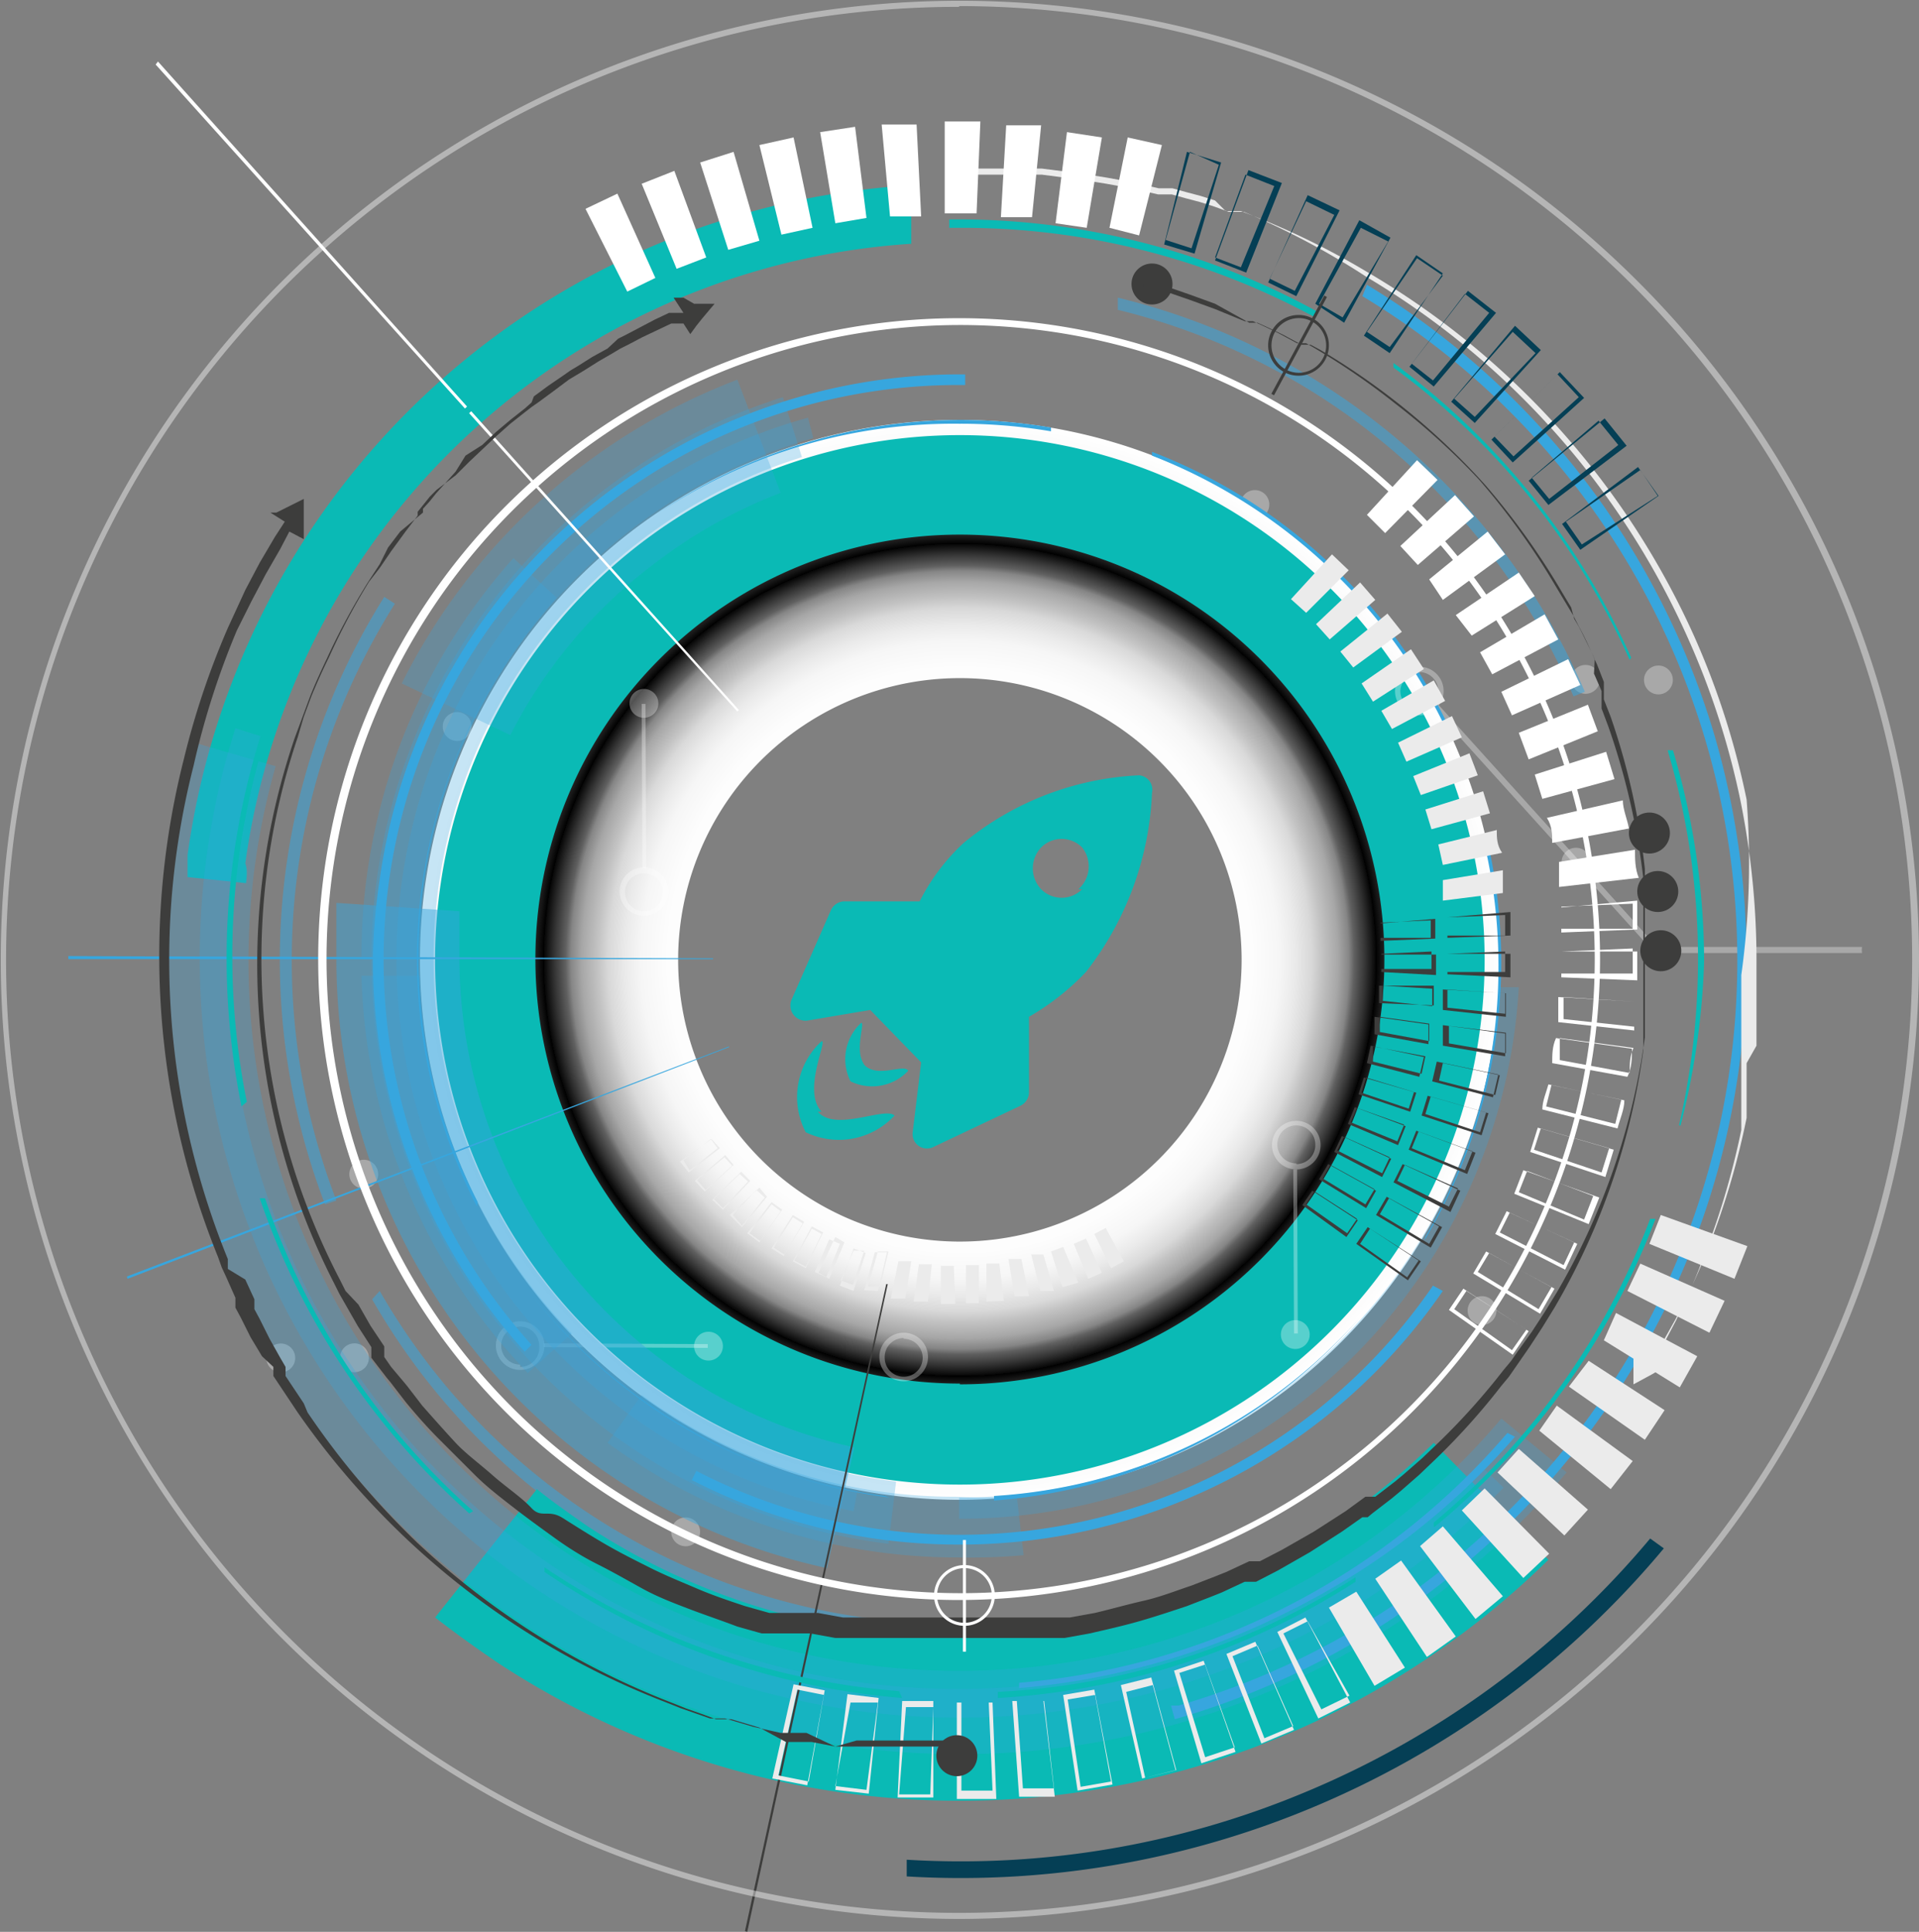 <svg xmlns="http://www.w3.org/2000/svg" xmlns:xlink="http://www.w3.org/1999/xlink" viewBox="0 0 25.27 25.44"><rect x="0" y="0" width="25.27" height="25.44" fill="#808080" stroke="none"/><defs><style>.cls-1{isolation:isolate;}.cls-2{fill:#4bc1f0;}.cls-3{fill:#388591;}.cls-10,.cls-11,.cls-13,.cls-4,.cls-9{mix-blend-mode:multiply;}.cls-4{fill:url(#radial-gradient);}.cls-5{fill:#0abab5;}.cls-6,.cls-8{opacity:0.32;}.cls-7,.cls-8{fill:#fff;}.cls-10,.cls-11,.cls-12,.cls-13,.cls-9{fill:#37a6de;}.cls-9{opacity:0.28;}.cls-10{opacity:0.47;}.cls-13{opacity:0.53;}.cls-14{fill:#3d3d3c;}.cls-15{fill:#ebebeb;}.cls-16{fill:#053f55;}.cls-17{opacity:0.42;}</style><radialGradient id="radial-gradient" cx="12.64" cy="12.64" r="7.11" gradientUnits="userSpaceOnUse"><stop offset="0" stop-color="#fff"/><stop offset="0.35" stop-color="#fff"/><stop offset="0.41" stop-color="#fff"/><stop offset="0.54" stop-color="#fdfdfd"/><stop offset="0.59" stop-color="#f6f6f6"/><stop offset="0.62" stop-color="#eaeaea"/><stop offset="0.65" stop-color="#d9d9d9"/><stop offset="0.67" stop-color="#c3c3c3"/><stop offset="0.7" stop-color="#a7a7a7"/><stop offset="0.72" stop-color="#868686"/><stop offset="0.73" stop-color="#606060"/><stop offset="0.75" stop-color="#353535"/><stop offset="0.77" stop-color="#060606"/><stop offset="0.77"/><stop offset="0.8" stop-color="#3c3c3c"/><stop offset="0.83" stop-color="#6f6f6f"/><stop offset="0.85" stop-color="#9b9b9b"/><stop offset="0.88" stop-color="#bfbfbf"/><stop offset="0.91" stop-color="#dbdbdb"/><stop offset="0.94" stop-color="#efefef"/><stop offset="0.97" stop-color="#fbfbfb"/><stop offset="1" stop-color="#fff"/></radialGradient></defs><title>Ресурс 13</title><g class="cls-1"><g id="Слой_2" data-name="Слой 2"><g id="Слой_1-2" data-name="Слой 1"><path class="cls-2" d="M12.76,18.35h-.4A5.61,5.61,0,0,1,10.65,18l-.27-.11-.1,0,.3-.66.09,0,.23.09a4.89,4.89,0,0,0,1.49.3h.35Z"/><path class="cls-2" d="M10,17.7h0l-.07,0-.25-.15A5.65,5.65,0,0,1,8.93,17a5.5,5.5,0,0,1-.62-.62l-.18-.22-.07-.09L9,15.38l.05.07.15.18a4.36,4.36,0,0,0,.49.5,4.51,4.51,0,0,0,.56.41l.2.12.06,0h0Z"/><path class="cls-3" d="M13,7.06h.15l.32,0,.32.05.14,0-.16.71-.13,0-.28,0-.28,0h-.13Z"/><path class="cls-3" d="M7,12.7v-.47c0-.12,0-.23,0-.32l0-.11v0l.72.12V12c0,.08,0,.18,0,.28v.41Z"/><path class="cls-2" d="M7,13.64v0l0-.11c0-.09,0-.2,0-.32V12.7h.73v.41c0,.1,0,.2,0,.28v.13Z"/><path class="cls-3" d="M11.82,7.1s.23,0,.47,0h.47l0,.73h-.41l-.41,0Z"/><path class="cls-3" d="M10.72,7.37l.14,0,.31-.09.32-.07.15,0,.13.71-.13,0-.28.06L11.09,8l-.12,0Z"/><path class="cls-2" d="M7.86,9.66l.08-.13c.06-.08.13-.19.24-.32A5.62,5.62,0,0,1,10,7.67l.36-.17.14-.06L11,8.63a3.69,3.69,0,0,0-.39.18A4.34,4.34,0,0,0,9.18,10c-.08.1-.14.19-.18.25l-.06.1Z"/><path class="cls-3" d="M17.44,15.66l-.12.19-.15.21-.21.27a5.75,5.75,0,0,1-1.38,1.19,5.68,5.68,0,0,1-1.7.69,5.48,5.48,0,0,1-.6.1l-.17,0H13L13,17.61h.2a4.75,4.75,0,0,0,.52-.09,5,5,0,0,0,1.48-.6,5,5,0,0,0,1.21-1l.19-.23.13-.19.11-.17Z"/><path class="cls-2" d="M17.81,15l-.1.22-.11.21-1.36-.73.08-.15.07-.16Z"/><path class="cls-2" d="M14.06,7.23l.14,0,.1,0h0l-.47,1.47h0l-.07,0-.1,0Z"/><path class="cls-3" d="M18.27,12.65s0,0,0,.09V13c0,.1,0,.21,0,.33s0,.25-.05.38a5.84,5.84,0,0,1-.17.7l-.08.22,0,.08-.68-.26,0-.07.07-.19a5.09,5.09,0,0,0,.15-.61c0-.11,0-.22,0-.33s0-.2,0-.29v-.2s0-.08,0-.08Z"/><path class="cls-3" d="M7.1,11.48l0-.08s0-.12,0-.2a5.41,5.41,0,0,1,.2-.59,5.48,5.48,0,0,1,.26-.56l.1-.18,0-.07.62.37,0,.06-.09.16a4.76,4.76,0,0,0-.22.49,4.67,4.67,0,0,0-.17.51c0,.07,0,.13,0,.17l0,.07Z"/><path class="cls-3" d="M7.88,15.78l0-.08-.12-.2a5.63,5.63,0,0,1-.32-.64,5.7,5.7,0,0,1-.23-.68c0-.09,0-.17-.06-.23l0-.09.71-.15,0,.08s0,.12,0,.2a5,5,0,0,0,.2.59,4.89,4.89,0,0,0,.28.56l.11.18,0,.07Z"/><path class="cls-4" d="M12.64,5.53a7.11,7.11,0,1,0,7.11,7.11A7.11,7.11,0,0,0,12.64,5.53Zm0,10.82a3.71,3.71,0,1,1,3.71-3.71A3.71,3.71,0,0,1,12.64,16.35Z"/><path class="cls-5" d="M12.64,5.73a6.91,6.91,0,1,0,6.91,6.91A6.91,6.91,0,0,0,12.64,5.73Zm0,12.49a5.59,5.59,0,1,1,5.59-5.59A5.59,5.59,0,0,1,12.64,18.23Z"/><g class="cls-6"><line class="cls-7" x1="17.07" y1="17.56" x2="17.06" y2="15.4"/><polygon class="cls-7" points="17.03 15.4 17.08 15.4 17.09 17.56 17.04 17.56 17.03 15.4"/></g><g class="cls-6"><path class="cls-7" d="M17.07,15.4a.32.32,0,1,0-.32-.32A.32.32,0,0,0,17.07,15.4Zm0-.08a.25.25,0,1,1,.25-.25A.25.25,0,0,1,17.07,15.33Z"/></g><circle class="cls-8" cx="19.52" cy="17.26" r="0.19" transform="translate(-0.04 0.04) rotate(-0.12)"/><circle class="cls-8" cx="17.06" cy="17.57" r="0.19" transform="translate(-0.04 0.04) rotate(-0.12)"/><circle class="cls-8" cx="20.88" cy="8.95" r="0.19" transform="translate(-0.02 0.04) rotate(-0.12)"/><circle class="cls-8" cx="21.84" cy="8.95" r="0.19" transform="translate(-0.02 0.05) rotate(-0.12)"/><path class="cls-8" d="M21.8,12.55h2.72a.27.27,0,0,1,0-.08h-2.7L18.95,9.29l-.06.05,2.89,3.2Z"/><g class="cls-6"><path class="cls-7" d="M18.69,9.42a.32.32,0,1,0-.32-.32A.32.32,0,0,0,18.69,9.42Zm0-.57a.25.25,0,1,1-.25.25A.25.25,0,0,1,18.7,8.86Z"/></g><circle class="cls-8" cx="16.52" cy="6.65" r="0.19" transform="translate(9.84 23.15) rotate(-89.88)"/><circle class="cls-8" cx="20.76" cy="11.36" r="0.19" transform="translate(9.35 32.09) rotate(-89.88)"/><g class="cls-6"><line class="cls-7" x1="8.47" y1="9.27" x2="8.49" y2="11.43"/><polygon class="cls-7" points="8.51 11.43 8.46 11.43 8.45 9.27 8.5 9.27 8.51 11.43"/></g><g class="cls-6"><path class="cls-7" d="M8.48,11.42a.32.32,0,1,0,.32.32A.32.32,0,0,0,8.48,11.42Zm0,.08a.25.25,0,1,1-.25.25A.25.25,0,0,1,8.48,11.5Z"/></g><g class="cls-6"><path class="cls-7" d="M11.9,17.55a.32.32,0,1,0,.32.32A.32.32,0,0,0,11.9,17.55Zm0,.08a.25.25,0,1,1-.25.25A.25.25,0,0,1,11.9,17.62Z"/></g><circle class="cls-8" cx="6.02" cy="9.57" r="0.19" transform="translate(-0.02 0.01) rotate(-0.12)"/><circle class="cls-8" cx="8.48" cy="9.26" r="0.19" transform="translate(-0.02 0.02) rotate(-0.12)"/><circle class="cls-8" cx="4.67" cy="17.88" r="0.19" transform="translate(-0.04 0.01) rotate(-0.12)"/><circle class="cls-8" cx="3.7" cy="17.88" r="0.19" transform="translate(-0.04 0.01) rotate(-0.12)"/><g class="cls-6"><line class="cls-7" x1="9.32" y1="17.73" x2="7.16" y2="17.72"/><polygon class="cls-7" points="7.16 17.69 7.16 17.74 9.32 17.75 9.32 17.7 7.16 17.69"/></g><g class="cls-6"><path class="cls-7" d="M6.85,17.4a.32.32,0,1,0,.32.32A.32.32,0,0,0,6.85,17.4Zm0,.57a.25.25,0,1,1,.25-.25A.25.25,0,0,1,6.85,18Z"/></g><circle class="cls-8" cx="9.03" cy="20.18" r="0.19" transform="translate(-11.17 29.16) rotate(-89.88)"/><circle class="cls-8" cx="9.33" cy="17.72" r="0.19" transform="translate(-8.41 27.02) rotate(-89.88)"/><circle class="cls-8" cx="4.79" cy="15.47" r="0.19" transform="translate(-10.69 20.22) rotate(-89.88)"/><path class="cls-9" d="M12.63,20.51h0A7.81,7.81,0,0,1,8,19l.45-.63a7,7,0,0,0,4.14,1.34h0a7.18,7.18,0,0,0,.8,0l.09.77A8,8,0,0,1,12.63,20.51Z"/><path class="cls-9" d="M6.95,18.08a7.85,7.85,0,0,1-2.19-5.23l.77,0a7.08,7.08,0,0,0,2,4.71Z"/><path class="cls-9" d="M5.53,12.63H4.76a7.86,7.86,0,0,1,2-5.28l.57.52A7.08,7.08,0,0,0,5.53,12.63Z"/><path class="cls-10" d="M10.89,20.65a8.2,8.2,0,0,1-6.46-8c0-.25,0-.51,0-.76L6.05,12c0,.2,0,.41,0,.61a6.6,6.6,0,0,0,5.2,6.45Z"/><path class="cls-9" d="M6.72,9.68,5.29,9A8.21,8.21,0,0,1,9.71,5l.57,1.49a6.6,6.6,0,0,0-1.66.93A6.53,6.53,0,0,0,6.72,9.68Z"/><path class="cls-9" d="M11.7,20.33a7.76,7.76,0,0,1-1.39-15.1l.25.79A6.93,6.93,0,0,0,11.8,19.51Z"/><path class="cls-9" d="M12.63,20v-.28A7.13,7.13,0,0,0,19.75,13H20a7.47,7.47,0,0,1-1.71,4.35,7.33,7.33,0,0,1-4.07,2.48A7.42,7.42,0,0,1,12.63,20Z"/><path class="cls-9" d="M11.24,19.9a7.4,7.4,0,0,1-.6-14.4l.07.27a7.13,7.13,0,0,0,.58,13.86Z"/><path class="cls-11" d="M12.64,20.34h0a7.78,7.78,0,0,1-1.06-.07,7.67,7.67,0,0,1-2.47-.78l.06-.12a7.53,7.53,0,0,0,2.43.77,7.56,7.56,0,0,0,7.27-3.21L19,17A7.72,7.72,0,0,1,12.64,20.34Z"/><path class="cls-11" d="M6.91,17.8a7.7,7.7,0,0,1-2-5.16A7.78,7.78,0,0,1,5,11.58a7.72,7.72,0,0,1,7.71-6.65v.14h-.08A7.57,7.57,0,0,0,7,17.71Z"/><path class="cls-12" d="M13.09,19.76v-.06a7,7,0,0,0,4.81-2.34l0,0A7.1,7.1,0,0,1,13.09,19.76Z"/><path class="cls-12" d="M11.71,19.72a7.06,7.06,0,0,1-2.63-.89A7.16,7.16,0,0,1,7,17.05l0,0a7.05,7.05,0,0,0,4.65,2.65Z"/><path class="cls-12" d="M18.77,16.29l0,0A7.09,7.09,0,0,0,19.52,11h.05a7.14,7.14,0,0,1-.81,5.33Z"/><path class="cls-12" d="M6.28,15.89A7.13,7.13,0,0,1,7.53,7.64l0,0a7.08,7.08,0,0,0-1.24,8.19Z"/><path class="cls-12" d="M19.08,9.68A7.17,7.17,0,0,0,15.17,6l0-.05a7.18,7.18,0,0,1,3.94,3.69Z"/><path class="cls-12" d="M8.62,6.79l0,0a7.09,7.09,0,0,1,4-1.26,7.19,7.19,0,0,1,1.22.1v.05a7.13,7.13,0,0,0-1.21-.1A7,7,0,0,0,8.62,6.79Z"/><polygon class="cls-12" points="1.68 16.84 1.67 16.81 9.6 13.78 9.6 13.79 1.68 16.84"/><polygon class="cls-12" points="9.39 12.63 0.9 12.63 0.9 12.59 9.39 12.62 9.39 12.63"/><path class="cls-13" d="M11.6,21.53a9,9,0,0,1-4-1.5,8.86,8.86,0,0,1-2.7-2.92L5,17a8.69,8.69,0,0,0,2.65,2.86,8.8,8.8,0,0,0,3.95,1.47Z"/><path class="cls-13" d="M4.28,15.86a9,9,0,0,1,.78-8l.14.09a8.8,8.8,0,0,0-.77,7.86Z"/><path class="cls-13" d="M20.72,9.17a8.79,8.79,0,0,0-6-5.09l0-.16a9,9,0,0,1,6.15,5.19Z"/><path class="cls-14" d="M17.15,15.87h0l.13-.19h0l.6.39h0l-.15.22h0Zm.16-.18-.11.17.54.38.13-.19Z"/><path class="cls-14" d="M17.37,15.53h0l.12-.2h0l.63.35h0l-.13.23h0Zm.15-.19-.1.18.56.34.12-.2Z"/><path class="cls-14" d="M17.57,15.17h0l.1-.21h0l.65.3h0l-.12.24h0Zm.13-.2-.09.18.59.3.1-.21Z"/><path class="cls-14" d="M17.75,14.8h0l.09-.22h0l.67.25h0l-.1.25h0Zm.12-.21-.08.19.61.25.09-.22Z"/><path class="cls-14" d="M17.89,14.41h0l.07-.22v0l.69.2v0l-.08.25h0Zm.1-.22-.06.2.62.21.07-.22Z"/><path class="cls-14" d="M18,14v0l.05-.23v0l.7.15v0l-.06.26v0Zm.08-.22,0,.2.64.16.05-.23Z"/><path class="cls-14" d="M18.1,13.62v0c0-.08,0-.15,0-.23v0l.71.1v0c0,.09,0,.18,0,.26v0Zm.07-.23,0,.2.65.12,0-.23Z"/><path class="cls-14" d="M18.16,13.21v0c0-.08,0-.16,0-.23v0l.72,0v0c0,.09,0,.18,0,.26v0Zm.05-.23c0,.07,0,.14,0,.2l.65.07c0-.08,0-.15,0-.23Z"/><path class="cls-14" d="M18.19,12.8v0c0-.08,0-.16,0-.23v0h.72v0c0,.09,0,.18,0,.27v0Zm0-.24c0,.07,0,.14,0,.2l.66,0c0-.08,0-.16,0-.23Z"/><path class="cls-14" d="M18.18,12.39v0c0-.08,0-.16,0-.23v0l.72-.06v0c0,.09,0,.18,0,.26v0Zm0-.24c0,.07,0,.14,0,.2l.66,0c0-.08,0-.15,0-.23Z"/><path class="cls-5" d="M3.24,11.63l-.77-.08c0-.1,0-.19,0-.29A10.23,10.23,0,0,1,12,2.44l0,.77a9.47,9.47,0,0,0-8.77,8.16C3.26,11.45,3.25,11.54,3.24,11.63Z"/><path class="cls-14" d="M17.86,16.38h0l.15-.22v0l.7.45v0l-.17.25h0Zm.18-.2-.13.2.62.44.15-.22Z"/><path class="cls-14" d="M18.12,16v0l.14-.24v0l.73.4v0l-.15.27v0Zm.17-.22-.12.21.65.39.13-.23Z"/><path class="cls-14" d="M18.35,15.57v0l.12-.24v0l.76.35v0l-.13.28v0Zm.15-.23-.1.21.68.34.12-.24Z"/><path class="cls-14" d="M18.55,15.14v0l.1-.25v0l.78.29v0l-.11.28v0Zm.13-.24-.09.22.7.29.1-.25Z"/><path class="cls-14" d="M18.72,14.69v0l.08-.26v0l.8.23v0l-.09.29v0Zm.12-.25-.07.23.72.24.08-.26Z"/><path class="cls-14" d="M18.86,14.24v0l.06-.26v0l.81.17v0l-.07.3v0ZM19,14l-.05.23.74.19.06-.26Z"/><path class="cls-14" d="M19,13.77v0c0-.09,0-.18,0-.27v0l.82.11v0c0,.1,0,.2,0,.3v0Zm.08-.26,0,.23.75.13c0-.09,0-.18,0-.27Z"/><path class="cls-14" d="M19,13.3v0c0-.09,0-.18,0-.27v0l.83.05v0c0,.1,0,.2,0,.31v0Zm.06-.27c0,.08,0,.16,0,.24l.76.08c0-.09,0-.18,0-.27Z"/><path class="cls-14" d="M19.06,12.83v0c0-.09,0-.18,0-.27v0h.83v0c0,.1,0,.21,0,.31v0Zm0-.27c0,.08,0,.16,0,.24l.76,0c0-.09,0-.18,0-.27Z"/><path class="cls-14" d="M19.06,12.35v0c0-.09,0-.18,0-.27v0l.83-.07v0c0,.1,0,.2,0,.31v0Zm0-.27c0,.08,0,.16,0,.24l.76,0c0-.09,0-.18,0-.27Z"/><path class="cls-15" d="M17,7.89l.54-.59.22.21-.56.56Z"/><path class="cls-15" d="M17.33,8.22l.58-.55.2.23-.6.52Z"/><path class="cls-15" d="M17.65,8.58l.62-.5.19.24-.64.47Z"/><path class="cls-15" d="M19,11.86c0-.09,0-.18,0-.27l.79-.13c0,.1,0,.2,0,.3Z"/><path class="cls-15" d="M17.93,9l.65-.45.17.26-.67.43Z"/><path class="cls-15" d="M19,11.39l-.06-.27.77-.19c0,.1,0,.2.07.3Z"/><path class="cls-15" d="M18.19,9.36l.69-.4.15.27-.7.37Z"/><path class="cls-15" d="M18.85,10.92l-.08-.26.76-.24.09.29Z"/><path class="cls-15" d="M18.41,9.78l.71-.35.13.28-.73.32Z"/><path class="cls-15" d="M18.71,10.47l-.1-.25.74-.3.11.29Z"/><path class="cls-9" d="M14.57,23.08a10.6,10.6,0,0,1-7.52-1.4l.55-.89a9.56,9.56,0,0,0,6.78,1.26Z"/><path class="cls-5" d="M20.39,20.54A11.07,11.07,0,0,1,6.56,21.9c-.28-.19-.56-.39-.83-.6l1.34-1.69c.21.17.44.33.67.49A8.91,8.91,0,0,0,18.88,19Z"/><path class="cls-9" d="M20.63,19.39A10.47,10.47,0,0,1,2.56,9.78l1.07.31a9.35,9.35,0,0,0,16.14,8.59Z"/><path class="cls-9" d="M19.8,19.59a10,10,0,0,1-16.7-10l.35.11a9.62,9.62,0,0,0,16.07,9.62Z"/><path class="cls-11" d="M18,3.75a10.39,10.39,0,0,1,4.57,5.91,10.5,10.5,0,0,1,.31,1.4,10.42,10.42,0,0,1-7.41,11.58l-.05-.18.1,0A10.22,10.22,0,0,0,17.94,3.9Z"/><path class="cls-12" d="M19.95,18.92a9.54,9.54,0,0,1-3,2.31,9.67,9.67,0,0,1-3.53,1v-.07a9.52,9.52,0,0,0,6.43-3.29Z"/><polygon class="cls-14" points="9.84 25.44 9.81 25.43 11.67 16.91 11.69 16.91 9.84 25.44"/><polygon class="cls-7" points="2.05 0.85 2.08 0.81 9.73 9.35 9.71 9.37 2.05 0.85"/><path class="cls-16" d="M21.91,20.39a12.1,12.1,0,0,1-4.67,3.43,12,12,0,0,1-5.3.89v-.22a11.74,11.74,0,0,0,5.2-.87,11.87,11.87,0,0,0,4.59-3.36Z"/><path class="cls-5" d="M13.14,22.36v-.08a9.64,9.64,0,0,0,4.71-1.51l0,.06A9.72,9.72,0,0,1,13.14,22.36Zm-1.26,0A9.78,9.78,0,0,1,7.17,20.7l0-.06a9.71,9.71,0,0,0,4.67,1.63Zm7-2.25,0-.06a9.65,9.65,0,0,0,2.85-4l.07,0A9.72,9.72,0,0,1,18.9,20.1ZM6.18,19.93a9.78,9.78,0,0,1-2.76-4.15l.07,0a9.7,9.7,0,0,0,2.74,4.12Zm16-5.11-.07,0a9.77,9.77,0,0,0,.25-2.18,9.66,9.66,0,0,0-.4-2.76l.07,0a9.74,9.74,0,0,1,.41,2.79A9.84,9.84,0,0,1,22.13,14.82Zm-19-.25a9.81,9.81,0,0,1,.29-5l.07,0a9.73,9.73,0,0,0-.29,4.94ZM21.46,8.69a9.7,9.7,0,0,0-3.11-3.85l0-.06a9.78,9.78,0,0,1,3.13,3.88ZM3.91,8.46l-.07,0A9.63,9.63,0,0,1,6.66,4.93,9.73,9.73,0,0,1,11.25,3v.07A9.65,9.65,0,0,0,6.71,5,9.55,9.55,0,0,0,3.91,8.46ZM17.3,4.17A9.74,9.74,0,0,0,12.62,3h-.12V2.89A9.82,9.82,0,0,1,17.34,4.1Z"/><path class="cls-15" d="M21.51,17.7s0,.07,0,.13v.4l.24-.13.12-.07L22,18l-.2-.11v0l0,0,0,0,.09-.16.09-.17.09-.17c.11-.23.23-.48.33-.75a10.29,10.29,0,0,0,.53-1.76l0-.24,0-.25,0-.12,0-.13,0-.25c0-.17,0-.34,0-.52s0-.18,0-.26v-.27A10.71,10.71,0,0,0,23,10.53a10.42,10.42,0,0,0-.69-2.15A10.58,10.58,0,0,0,18,3.58a10.18,10.18,0,0,0-1.66-.8l-.1,0-.1,0L16,2.64l-.19-.06-.19-.05-.18-.05-.18,0-.35-.08-.33-.06-.31-.05-.55-.07-.44,0h-.6v.08h.6l.44,0,.54.07.31.05.33.06.35.08.18,0,.18.05.19.05.19.06.19.07.1,0,.1,0A10.1,10.1,0,0,1,18,3.65a10.51,10.51,0,0,1,4.23,4.76,10.34,10.34,0,0,1,.69,2.14,10.63,10.63,0,0,1,.21,2.17V13c0,.09,0,.17,0,.26s0,.34,0,.51L23,14l0,.12,0,.12,0,.24,0,.24a10.21,10.21,0,0,1-.52,1.75c-.1.26-.22.51-.33.74l-.09.17-.09.16-.09.16,0,0,0,0v0Z"/><g class="cls-17"><path class="cls-7" d="M12.63,25.27A12.63,12.63,0,1,1,25.27,12.63,12.65,12.65,0,0,1,12.63,25.27Zm0-25.18A12.55,12.55,0,1,0,25.18,12.63,12.56,12.56,0,0,0,12.63.08Z"/></g><path class="cls-7" d="M12.63,21.07a8.44,8.44,0,1,1,8.44-8.44A8.45,8.45,0,0,1,12.63,21.07Zm0-16.79A8.35,8.35,0,1,0,21,12.63,8.36,8.36,0,0,0,12.63,4.28Z"/><circle class="cls-14" cx="15.17" cy="3.74" r="0.27"/><path class="cls-14" d="M9.09,4.4l.08-.11.08-.1L9.41,4l-.27,0L9,3.92H8.87L9,4.12H8.91l-.1,0-.19.09-.19.1-.19.1-.1.05L8,4.59l-.2.11-.19.12-.1.06-.1.07-.19.13-.19.14L7,5.3l-.09.08-.19.15-.19.16-.18.17L6.13,6,6,6.21l-.17.19-.09.1-.08.1-.09.1,0,0,0,.05L5.27,7l-.16.21L5,7.43l-.15.23a8.9,8.9,0,0,0-.54,1c-.08.17-.16.34-.23.52l-.1.27-.1.27A9.23,9.23,0,0,0,4.4,16.9l.07.14.08.14.16.28.18.28,0,.07,0,.07.1.13.1.13,0,0,0,0,.05.06.2.26c.14.17.29.34.44.49s.31.31.47.47.33.29.51.43.36.27.54.4.37.25.57.35.39.21.59.32.41.19.62.27.42.15.63.23l.32.09.08,0,.08,0,.16,0,.16,0,.08,0h.08l.33.06h.17l.17,0,.17,0h.17l.34,0h1l.33,0,.17,0,.17,0,.17,0,.16,0,.33-.06c.22-.05.44-.1.65-.16s.42-.13.63-.2l.31-.12.15-.06.15-.07.15-.07.08,0,.07,0,.29-.15.14-.08.14-.08.14-.08.14-.09.14-.09.14-.09.27-.19.07,0,.06-.05.13-.1.13-.1.06-.05.06-.05.24-.21.23-.22a9,9,0,0,0,.85-.95l.1-.12.09-.13.18-.26.17-.26.08-.13.08-.13a9.14,9.14,0,0,0,1.17-3.39l0-.29c0-.1,0-.19,0-.29v-.57s0-.09,0-.14v-.14c0-.09,0-.19,0-.28s0-.37,0-.55a9.26,9.26,0,0,0-.46-2l-.09-.24,0-.12,0-.11-.1-.23L21,8.68c-.07-.15-.14-.29-.21-.43l-.06-.1L20.69,8l-.06-.1-.06-.1a9.53,9.53,0,0,0-1-1.4,9.23,9.23,0,0,0-1.11-1.05,9.37,9.37,0,0,0-1.07-.74l-.13-.07-.06,0-.06,0-.24-.13-.23-.11-.11-.05-.11,0L16,4l-.33-.12-.26-.09-.19-.06-.16,0,0,.07.16,0,.19.06.26.09.33.12.39.16.11,0,.11.05.23.11.24.13.06,0,.06,0,.12.07a9.29,9.29,0,0,1,1.06.73,9.16,9.16,0,0,1,1.1,1,9.46,9.46,0,0,1,1,1.39l.06.1.06.1.06.1.06.1c.07.14.15.28.21.42l.1.22.09.23,0,.11,0,.12.09.23a9.18,9.18,0,0,1,.45,2c0,.18,0,.36,0,.54s0,.18,0,.28v.14s0,.09,0,.14v.56c0,.09,0,.19,0,.28l0,.28a9.06,9.06,0,0,1-1.16,3.36l-.08.13-.08.13-.17.26-.18.25-.09.13-.1.12a9,9,0,0,1-.84.94l-.23.22-.24.21-.06.05-.06.05-.13.1-.13.1-.06,0-.07,0-.26.19-.14.09-.14.09-.14.09-.14.08-.14.08-.14.08-.29.15-.07,0-.07,0-.15.07-.15.07-.15.06-.31.12c-.21.07-.41.15-.63.2s-.43.11-.64.16l-.33.06-.16,0-.16,0-.16,0-.17,0-.33,0h-1l-.33,0h-.17l-.17,0-.17,0h-.17l-.33-.06h-.08l-.08,0-.16,0-.16,0-.08,0-.08,0-.32-.09c-.21-.07-.42-.14-.63-.23s-.41-.17-.61-.27-.4-.2-.59-.31-.38-.23-.57-.35S7.13,20,7,19.86s-.34-.28-.51-.43S6.13,19.14,6,19s-.29-.32-.44-.49l-.2-.26-.05-.06,0,0,0,0L5.15,18l-.09-.13,0-.07,0-.07-.18-.27-.16-.28L4.55,17l-.07-.14a9.15,9.15,0,0,1-.56-7.15L4,9.44l.1-.27c.07-.17.15-.35.23-.51a8.82,8.82,0,0,1,.53-1L5,7.48l.15-.22L5.34,7l.16-.21,0-.05,0,0,.08-.1.08-.1.09-.09L6,6.26l.18-.18.18-.17.18-.17.18-.16.19-.15L7,5.36l.1-.07.19-.14L7.49,5l.1-.06.1-.06.19-.12.19-.11.1-.06.1-.05.19-.1.19-.09.19-.09.1,0H9Z"/><path class="cls-16" d="M20.81,7.24l0,0-.24-.34,0,0,1-.75,0,0,.27.38,0,0Zm-.19-.37.21.3,1-.64-.23-.34Z"/><path class="cls-16" d="M20.39,6.65l0,0-.26-.32,0,0,1-.82,0,0,.29.36,0,0Zm-.22-.36.23.28.91-.71-.26-.32Z"/><path class="cls-16" d="M19.92,6.09l0,0-.28-.3,0,0,.9-.89,0,0,.32.34,0,0Zm-.24-.34.25.26.86-.78-.28-.3Z"/><path class="cls-16" d="M19.42,5.57l0,0-.31-.28,0,0,.84-1,0,0,.34.32,0,0Zm-.27-.32.27.24.8-.84-.3-.28Z"/><path class="cls-16" d="M18.88,5.09l0,0-.32-.26,0,0,.77-1,0,0,.37.29,0,0Zm-.29-.3.28.22.74-.89-.32-.25Z"/><path class="cls-16" d="M18.3,4.65l0,0-.34-.23h0l.69-1.06h0L19,3.6l0,0ZM18,4.37l.3.2L19,3.63l-.34-.23Z"/><path class="cls-16" d="M17.7,4.25h0L17.32,4h0L17.9,2.9h0l.41.23h0ZM17.37,4l.31.18.6-1L17.92,3Z"/><path class="cls-16" d="M17.07,3.9h0l-.37-.18h0l.52-1.15h0l.42.2h0Zm-.35-.23.33.16.52-1-.37-.18Z"/><path class="cls-16" d="M16.41,3.59h0L16,3.43h0l.44-1.19h0l.44.17h0ZM16,3.39l.34.13.44-1.07-.38-.15Z"/><path class="cls-16" d="M15.73,3.34h0l-.4-.12h0L15.63,2h0l.45.14h0Zm-.38-.18.34.11.36-1.1L15.67,2Z"/><path class="cls-7" d="M8.26,3.84,7.71,2.75l.42-.2.5,1.11Z"/><path class="cls-7" d="M8.91,3.54,8.45,2.42l.43-.17L9.3,3.39Z"/><path class="cls-7" d="M9.59,3.29,9.22,2.14,9.66,2,10,3.17Z"/><path class="cls-7" d="M15,3.1,14.61,3l.24-1.19.45.1Z"/><path class="cls-7" d="M10.29,3.09,10,1.91l.45-.1L10.7,3Z"/><path class="cls-7" d="M14.31,3l-.41-.06.15-1.2.46.07Z"/><path class="cls-7" d="M11,2.94l-.2-1.2.46-.07.15,1.2Z"/><path class="cls-7" d="M13.59,2.86l-.41,0,.07-1.21.46,0Z"/><path class="cls-7" d="M11.72,2.85l-.11-1.21.46,0,.06,1.21Z"/><path class="cls-7" d="M12.86,2.81h-.42l0-1.21h.47Z"/><path class="cls-15" d="M10.45,22.18h0l.41.08h0l-.23,1.25h0l-.46-.09h0Zm.4.14-.35-.07-.25,1.13.4.08Z"/><path class="cls-15" d="M11.16,22.31h0l.41.05h0l-.13,1.26h0L11,23.57h0Zm.4.11-.36,0L11,23.52l.41.05Z"/><path class="cls-15" d="M11.88,22.4h0l.41,0h0l0,1.27h0l-.47,0h0Zm.41.08-.36,0-.09,1.15.41,0Z"/><path class="cls-15" d="M12.6,22.42h.47l.05,1.27H12.6Zm.42,0h-.36v1.16h.41Z"/><path class="cls-15" d="M13.33,22.4h0l.41,0h0l.15,1.26h0l-.47,0h0Zm.42,0-.36,0,.08,1.15.41,0Z"/><path class="cls-15" d="M14,22.32h0l.41-.07h0l.24,1.25h0l-.46.08h0Zm.42,0-.36.06.17,1.15.4-.07Z"/><path class="cls-15" d="M14.76,22.19h0l.4-.1h0l.33,1.22h0l-.45.11h0Zm.42,0-.35.09.25,1.13.4-.1Z"/><path class="cls-15" d="M15.46,22h0l.39-.13h0l.42,1.2h0l-.45.15h0Zm.41-.08-.34.11.34,1.11.39-.13Z"/><path class="cls-15" d="M16.15,21.78h0l.38-.16h0l.51,1.16h0l-.43.18h0Zm.41-.11-.33.14.42,1.08.38-.16Z"/><path class="cls-15" d="M16.82,21.49h0l.37-.19h0l.59,1.12h0l-.42.21h0Zm.4-.14-.32.16.5,1,.37-.18Z"/><path class="cls-15" d="M21.87,16l1.14.41-.17.43-1.12-.46Z"/><path class="cls-15" d="M21.6,16.64l1.11.49-.2.42L21.43,17Z"/><path class="cls-15" d="M21.28,17.29l1.07.57-.23.41-1-.62Z"/><path class="cls-15" d="M17.5,21.17l.36-.21.64,1-.4.24Z"/><path class="cls-15" d="M20.92,17.92l1,.65-.26.39-1-.7Z"/><path class="cls-15" d="M18.11,20.79l.34-.24.72,1-.38.27Z"/><path class="cls-15" d="M20.5,18.51l1,.73-.29.37-.94-.77Z"/><path class="cls-15" d="M18.7,20.36,19,20.1l.79.92-.36.3Z"/><path class="cls-15" d="M20,19.08l.91.8-.31.34-.88-.83Z"/><path class="cls-15" d="M19.25,19.89l.3-.29.85.86-.34.32Z"/><path class="cls-12" d="M7.93,13.67v0l.12,0h0Z"/><path class="cls-15" d="M8.95,15.29l.12.15h0l.41-.32h0L9.37,15h0l-.42.3ZM9.36,15l.09.12-.37.29L9,15.28Z"/><path class="cls-15" d="M9.15,15.55l.13.14h0l.38-.35h0l-.11-.13h0l-.4.34Zm.39-.31.1.11-.35.32-.11-.13Z"/><path class="cls-15" d="M9.38,15.8l.14.13h0l.36-.38h0l-.12-.12h0l-.37.36Zm.36-.34.11.1-.33.35-.12-.12Z"/><path class="cls-15" d="M9.77,16.16h0l.33-.4h0L10,15.64h0L9.61,16h0Zm.19-.49.11.1-.3.37L9.65,16Z"/><path class="cls-15" d="M10,16.36h0l.3-.43h0l-.14-.1h0l-.32.41h0Zm.16-.5.12.09-.27.39-.14-.1Z"/><path class="cls-15" d="M10.32,16.54h0l.27-.45h0L10.44,16h0l-.28.44h0Zm.12-.51.13.08-.24.41-.14-.09Z"/><path class="cls-15" d="M10.61,16.7h0l.23-.47h0l-.15-.08h0l-.25.46h0Zm.08-.52.13.07-.21.43-.15-.08Z"/><path class="cls-15" d="M10.92,16.84h0l.2-.48h0L11,16.29h0l-.22.47h0Zm0-.52.14.06-.18.44-.15-.07Z"/><path class="cls-15" d="M11.24,17h0l.16-.5h0l-.16-.06h0l-.18.49h0Zm0-.53.14,0-.15.45-.16-.06Z"/><path class="cls-15" d="M11.56,17h0l.12-.51h0l-.16,0h0l-.14.5h0Zm0-.52.14,0-.11.46-.16,0Z"/><path class="cls-15" d="M14.8,16.61l-.24-.44-.15.08.22.45Z"/><path class="cls-15" d="M14.51,16.76l-.21-.45-.16.07.19.46Z"/><path class="cls-15" d="M14.2,16.89,14,16.42l-.16.06.15.47Z"/><path class="cls-15" d="M12,16.61l-.17,0-.1.49.19,0Z"/><path class="cls-15" d="M13.88,17l-.14-.48-.16,0,.12.48Z"/><path class="cls-15" d="M12.27,16.65l-.17,0-.07.49.19,0Z"/><path class="cls-15" d="M13.55,17.07l-.1-.49-.17,0,.08.49Z"/><path class="cls-15" d="M12.56,16.67h-.17l0,.5h.19Z"/><path class="cls-15" d="M13.22,17.13l-.06-.49-.17,0,0,.5Z"/><path class="cls-15" d="M12.89,17.16l0-.5h-.17v.5Z"/><path class="cls-7" d="M19.08,17.25v0l.19-.28v0l.86.56v0l-.21.31v0Zm.23-.25-.16.24.76.54.19-.27Z"/><path class="cls-7" d="M19.4,16.77v0l.17-.29v0l.9.49v0l-.19.33v0Zm.21-.27-.15.25.8.49.17-.29Z"/><path class="cls-7" d="M19.69,16.25v0l.15-.3v0l.93.43v0l-.16.34v0Zm.19-.28-.13.26.84.43.14-.3Z"/><path class="cls-7" d="M19.94,15.72v0l.12-.31v0l1,.36v0l-.14.35v0Zm.17-.3L20,15.7l.86.36.12-.31Z"/><path class="cls-7" d="M20.15,15.17v0l.1-.32v0l1,.29v0l-.11.36v0Zm.14-.31-.09.28.89.3.1-.32Z"/><path class="cls-7" d="M20.31,14.61v0c0-.11.05-.22.08-.33v0l1,.21v0c0,.12-.06.25-.09.37v0Zm.12-.32-.07.28.91.23.08-.32Z"/><path class="cls-7" d="M20.44,14v0c0-.11,0-.22.05-.33v0l1,.14v0c0,.12,0,.25-.06.37v0Zm.1-.33c0,.1,0,.19,0,.29l.92.17c0-.11,0-.22.05-.33Z"/><path class="cls-7" d="M20.52,13.46v0c0-.11,0-.22,0-.33v0l1,.06v0c0,.13,0,.25,0,.38v0Zm.07-.33c0,.1,0,.19,0,.29l.93.1c0-.11,0-.22,0-.33Z"/><path class="cls-7" d="M20.56,12.87v0c0-.11,0-.22,0-.34v0h1v0c0,.13,0,.25,0,.38v0Zm0-.34c0,.1,0,.2,0,.29l.94,0c0-.11,0-.22,0-.33Z"/><path class="cls-7" d="M20.56,12.28v0c0-.11,0-.22,0-.33v0l1-.09v0c0,.13,0,.25,0,.38v0Zm0-.34c0,.1,0,.19,0,.29l.94,0c0-.11,0-.22,0-.33Z"/><path class="cls-7" d="M18,6.78l.66-.72.27.26-.69.7Z"/><path class="cls-7" d="M18.44,7.19l.72-.67.25.28-.74.64Z"/><path class="cls-7" d="M18.82,7.63,19.59,7l.23.3L19,7.9Z"/><path class="cls-7" d="M20.53,11.68c0-.11,0-.22,0-.33l1-.16c0,.12,0,.25.05.37Z"/><path class="cls-7" d="M19.17,8.1,20,7.54l.21.31-.83.52Z"/><path class="cls-7" d="M20.44,11.1c0-.11,0-.22-.07-.33l1-.23c0,.12.06.25.08.37Z"/><path class="cls-7" d="M19.49,8.59l.85-.5.18.33-.87.46Z"/><path class="cls-7" d="M20.31,10.52l-.1-.32.94-.3.11.36Z"/><path class="cls-7" d="M19.77,9.11l.88-.43.16.34-.9.4Z"/><path class="cls-7" d="M20.13,10,20,9.65l.91-.37.13.35Z"/><path class="cls-14" d="M4,7.1v0S4,7,4,7V6.84l0-.27-.24.12-.12.06-.08,0,0,0,.19.12,0,0,0,0-.13.2-.2.34-.19.36L3,8.27A10.64,10.64,0,0,0,2.42,10a10.54,10.54,0,0,0-.18,4.32,10.56,10.56,0,0,0,.63,2.23l.05.14.06.13.12.27,0,.07,0,.06.07.13.13.26.15.25L3.6,18l0,.06,0,.06.16.24.08.12.08.12a10.72,10.72,0,0,0,1.47,1.7,10.46,10.46,0,0,0,3.36,2.11l.2.08.2.07.2.07.1,0,.1,0,.37.11.36.08.17,0,.17,0L11,23l.29,0,.27,0,.45,0h.62v-.08H12l-.45,0-.27,0L11,23l-.31-.06-.17,0-.17,0L10,22.75l-.37-.11-.1,0-.1,0-.19-.07-.2-.07-.2-.08a10.38,10.38,0,0,1-3.34-2.1A10.65,10.65,0,0,1,4.05,18.6L4,18.48l-.08-.12-.16-.24,0-.06,0-.06-.07-.12-.14-.25-.13-.26-.07-.13,0-.06,0-.07-.12-.26L3,16.71,3,16.58a10.45,10.45,0,0,1-.76-4.44,10.37,10.37,0,0,1,.31-2.06A10.56,10.56,0,0,1,3.12,8.3l.19-.38.19-.36.19-.33L3.81,7l0,0,0,0Z"/><circle class="cls-14" cx="12.6" cy="23.12" r="0.27"/><path class="cls-7" d="M12.7,21.41a.4.4,0,1,1,.4-.4A.4.4,0,0,1,12.7,21.41Zm0-.76a.36.36,0,1,0,.36.36A.36.36,0,0,0,12.7,20.65Z"/><rect class="cls-7" x="12.68" y="20.28" width="0.04" height="1.47"/><path class="cls-14" d="M16.91,4.9a.4.4,0,1,1,.54-.16A.4.4,0,0,1,16.91,4.9Zm.36-.67a.36.36,0,1,0,.15.49A.36.36,0,0,0,17.27,4.23Z"/><rect class="cls-14" x="16.37" y="4.53" width="1.47" height="0.04" transform="translate(4.99 17.45) rotate(-61.69)"/><circle class="cls-14" cx="21.72" cy="10.97" r="0.27"/><circle class="cls-14" cx="21.83" cy="11.74" r="0.27"/><circle class="cls-14" cx="21.87" cy="12.52" r="0.27"/><path id="icon" class="cls-5" d="M15,10.21a3.91,3.91,0,0,0-2.31.89,2.71,2.71,0,0,0-.58.77h-1a.2.2,0,0,0-.17.12l-.51,1.16a.2.2,0,0,0,.2.29l.83-.14.67.69-.11.91a.19.19,0,0,0,.28.2l1.14-.54a.2.2,0,0,0,.11-.17l0-1a3.32,3.32,0,0,0,.75-.59,4.11,4.11,0,0,0,.87-2.36A.19.19,0,0,0,15,10.21Zm-.75,1.5a.38.38,0,0,1-.54,0,.4.4,0,0,1,0-.55.38.38,0,0,1,.54,0A.4.4,0,0,1,14.2,11.71Zm-3.43,2.93c-.26-.27.08-.94,0-.93a1,1,0,0,0-.21,1.2,1,1,0,0,0,1.17-.22C11.65,14.57,11,14.91,10.77,14.64Zm.58-.6c-.17-.17,0-.58-.06-.57a.65.65,0,0,0-.14.77.65.65,0,0,0,.76-.14C11.9,14,11.53,14.22,11.36,14Z"/></g></g></g></svg>